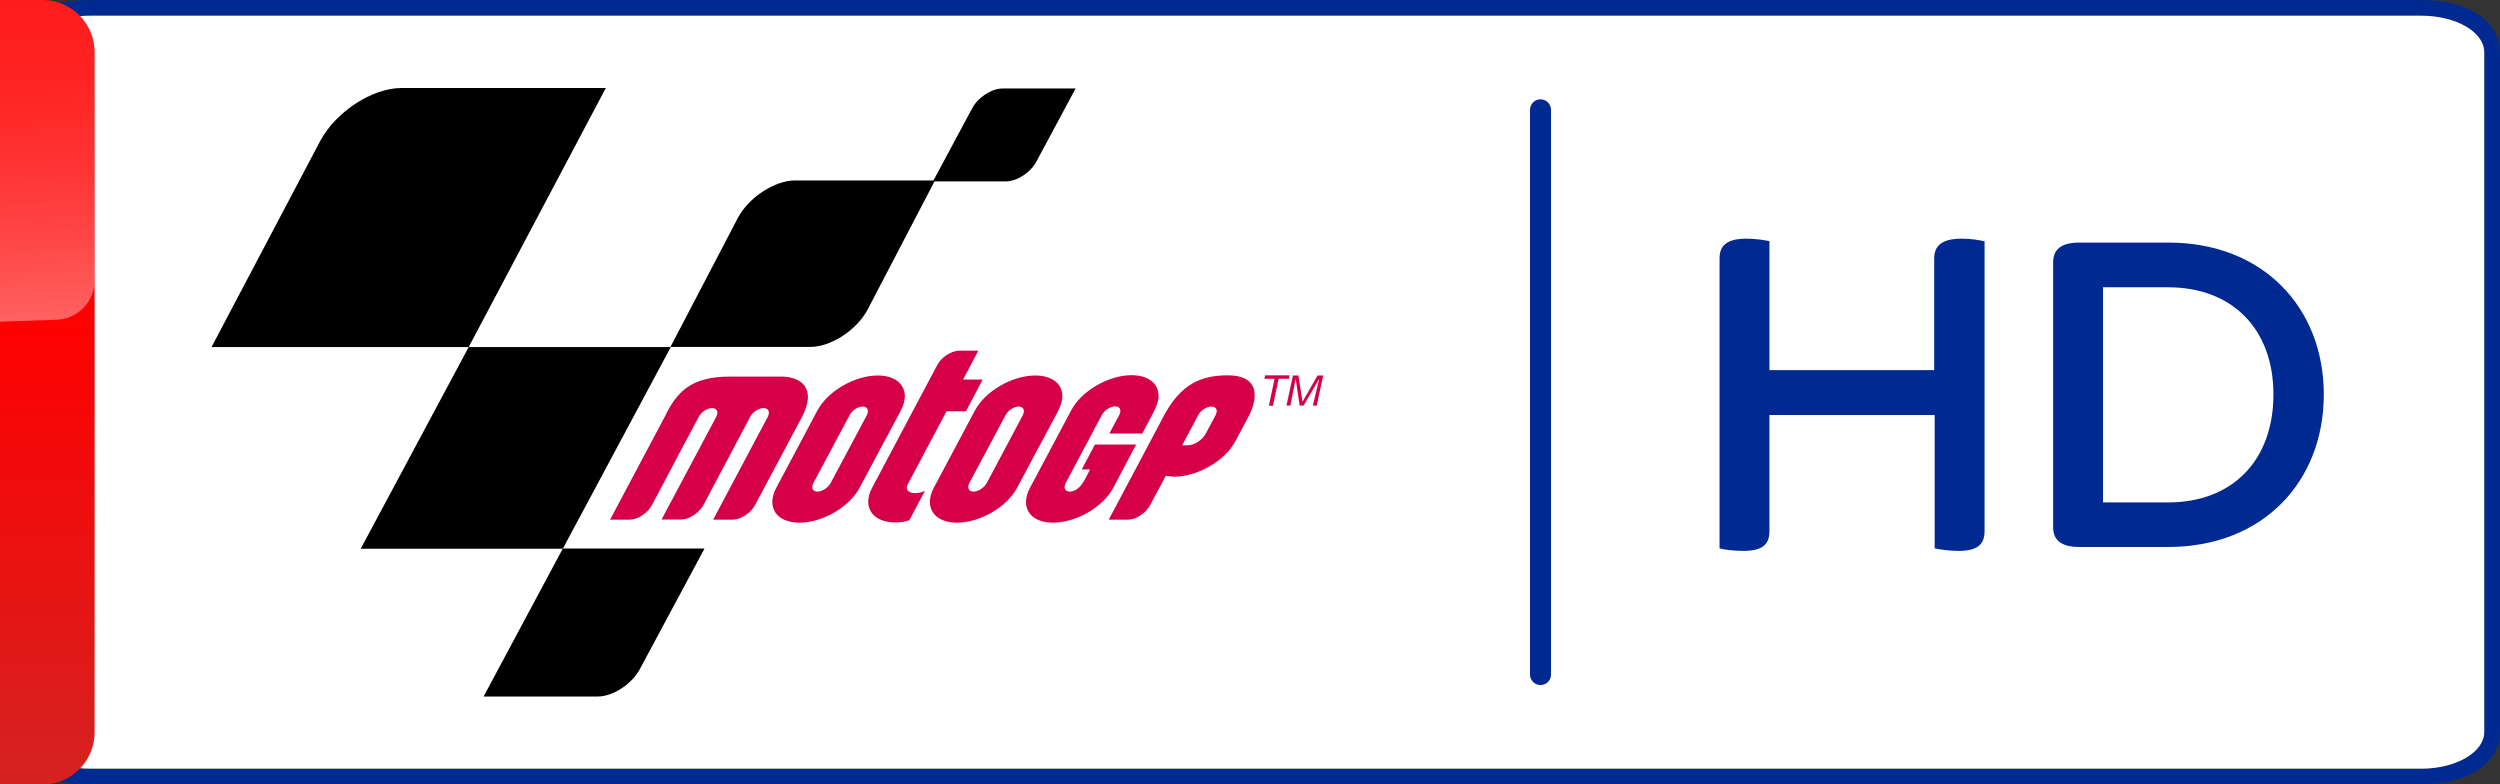 <svg enable-background="new 0 0 2975.2 500" version="1.1" viewBox="0 0 1593.3 499.9" xml:space="preserve" xmlns="http://www.w3.org/2000/svg">

<rect x="0" y="0" width="1593.3" height="499.9" fill="#333333" stroke="none"/>

<g transform="translate(-2054.3)">
	
		<path d="m3597.5 0h-1486c-31.635 0-57.253 14.9-57.253 33.3v433.3c0 18.4 25.618 33.3 57.253 33.3h1486c31.635 0 50.06-14.9 50.06-33.3v-433.3c0-18.4-18.425-33.3-50.06-33.3m0 10c22.007 0 40.06 10.4 40.06 23.3v433.3c0 12.8-18.053 23.3-40.06 23.3h-1486c-22.007 0-40.06-10.5-40.06-23.3v-433.3c0-12.9 18.053-23.3 40.06-23.3h1486" fill="#002a91" stroke-width="1.311"/>
		<path d="m3597.5 10c22.007 0 40.06 10.4 40.06 23.3v433.3c0 12.8-18.053 23.3-40.06 23.3h-1486c-22.007 0-40.06-10.5-40.06-23.3v-433.3c0-12.9 18.053-23.3 40.06-23.3h1486" fill="#fff" stroke-width="1.311"/>
		<path d="m2875.7 241.4h-6.5l-3.6 17.2h-2.6l3.6-17.2h-6.5l0.5-2.2h15.5z" fill="#d60048"/>
		<path d="m2878.3 239.3h3.5l2.6 16.6h0.1l9.5-16.6h3.6l-4.1 19.2h-2.5l4-16.8h-0.1l-9.8 16.8h-2.5l-2.5-16.8h-0.1l-3.3 16.8h-2.5z" fill="#d60048"/>
		<path d="m2258.4 89.8c10-18.6 33.1-33.7 51.7-33.7h130.3l-87.4 165.1h-163.9z" clip-rule="evenodd" fill-rule="evenodd"/>
		<path d="m2524.6 138.8c7-13.1 23.4-23.8 36.5-23.8h89.1l-43 82.4c-7 13.1-23.4 23.7-36.5 23.7h-89.1z" clip-rule="evenodd" fill-rule="evenodd"/>
		<path d="m2673.9 69c3.7-7 12.4-12.6 19.3-12.6h46.6l-25 46.6c-3.7 7-12.4 12.6-19.3 12.6h-46.6z" clip-rule="evenodd" fill-rule="evenodd"/>
		<path d="m2353 221.2h128.8l-68.8 128.5h-128.8z" clip-rule="evenodd" fill-rule="evenodd"/>
		<path d="m2413 349.6h90.3l-41.2 76.8c-5.1 9.6-17.2 17.5-26.8 17.5h-72.8z" clip-rule="evenodd" fill-rule="evenodd"/>
		<path d="m2657.5 262.2-24.7 46.5c-1.6 3.1 0.4 5.2 3.4 5.5 2.3 0.2 4.6 0 7.6-1.3l-10 18.7c-3.4 0.9-5.3 1.4-8.7 1.4-14.7 0-21.5-9.9-15-22.1l41.5-78.2c2.7-5.1 9-9.2 14.1-9.2h12.1l-9.7 18.4h12.5l-10.7 20.2h-12.4zm-125.1 3.4-0.4 0.8-10.2 19.3-19.1 36c-1.6 3.1-4.5 5.7-7.7 7.5-2.2 1.2-4.5 1.9-6.6 1.9h-12.5l24.2-45.4 10.7-20.1c0-0.2 0.2-0.5 0.3-0.7 1.1-2.7-0.1-4.8-3-4.8-3.1 0-6.9 2.5-8.5 5.6l-10.7 20.1-19.1 36.1c-2.7 5.1-9.1 9.3-14.3 9.3h-12.4l34.8-65.5c7.4-15.3 16.2-25.7 41.4-25.7h32.8c12.6 0 23 7.3 13.3 25.8l-29.9 56.1c-2.7 5.1-9.1 9.3-14.3 9.3h-12.4l24.1-45.4 10.7-20.1c1.6-3.1 0.5-5.6-2.6-5.6-3.1-0.1-6.9 2.4-8.6 5.5m257.6-3.9-7.7 14.6h-21l6.3-11.8c1.6-3.1 0.5-5.5-2.6-5.5s-6.9 2.5-8.5 5.5l-21.1 39.7-1.9 3.6c-1.6 3-0.5 5.5 2.6 5.5 3 0 6.8-2 10.1-8.7l2.8-5.4h-5.3l8.4-15.9h26.3l-14.4 27.2-0.2 0.4c-6.5 12.3-23.7 22.2-38.4 22.2s-21.2-9.9-14.7-22.2l3.6-6.7 22.8-42.9c6.5-12.2 23.7-22.2 38.3-22.2 14.7 0 21.3 9.9 14.7 22.2zm-117.9 46.1c-1.6 3-0.5 5.5 2.6 5.5s6.8-2.5 8.5-5.5l22.9-43.1c1.6-3.1 0.5-5.6-2.6-5.6s-6.8 2.5-8.4 5.6zm56.6-45.9-26 48.6-0.2 0.4c-6.5 12.3-23.7 22.2-38.3 22.2s-21.3-9.9-14.8-22.2l26.3-49.4c6.5-12.2 23.7-22.2 38.4-22.2s21.3 10 14.7 22.2zm-156 45.9c-1.6 3-0.5 5.5 2.6 5.5 3 0 6.8-2.5 8.4-5.5l23-43.1c1.6-3.1 0.5-5.6-2.6-5.6s-6.9 2.5-8.4 5.6zm55.6-45.9-26 48.6-0.2 0.4c-6.5 12.3-23.7 22.2-38.3 22.2-14.7 0-21.3-9.9-14.8-22.2l26.3-49.4c6.5-12.2 23.7-22.2 38.4-22.2s21.3 10 14.7 22.2zm189.6 2.7-1 1.9-9.2 17.3h3.6c4.1 0 9.2-3.3 11.4-7.4l6.3-11.8c1.6-3.1 0.5-5.5-2.6-5.5s-6.9 2.4-8.5 5.5m-20.6 38.6-10 18.7c-2.7 5.1-9 9.3-14.1 9.3h-12.3l26.5-49.9 8-15.1c11.4-22.3 25.3-27 41.5-27 18.3 0 20.7 12.1 12.7 27.1l-0.6 1.1-7 13.1-0.5 0.9c-6.6 12.4-24.1 22.4-39 22.4-1.8-0.1-3.6-0.3-5.2-0.6" fill="#d60048"/>
	
	
		
			<linearGradient id="d" x1="1456.7" x2="1456.7" y1="198" y2="698" gradientTransform="translate(0,-198)" gradientUnits="userSpaceOnUse">
			<stop stop-color="#f00" offset=".4"/>
			<stop stop-color="#D42321" offset="1"/>
		</linearGradient>
		<path d="m832.1 0h1249.2c18.4 0 33.3 14.9 33.3 33.3v433.4c0 18.4-14.9 33.3-33.3 33.3h-1249.2c-18.4 0-33.3-14.9-33.3-33.3v-433.4c0-18.4 14.9-33.3 33.3-33.3z" fill="url(#d)"/>
		
			<linearGradient id="b" x1="1459.5" x2="1450.8" y1="431.73" y2="182.68" gradientTransform="translate(0,-198)" gradientUnits="userSpaceOnUse">
			<stop stop-color="#fff" offset="0"/>
			<stop stop-color="#fff" stop-opacity=".835" offset=".12"/>
			<stop stop-color="#fff" stop-opacity=".658" offset=".269"/>
			<stop stop-color="#fff" stop-opacity=".511" offset=".419"/>
			<stop stop-color="#fff" stop-opacity=".397" offset=".568"/>
			<stop stop-color="#fff" stop-opacity=".315" offset=".716"/>
			<stop stop-color="#fff" stop-opacity=".266" offset=".86"/>
			<stop stop-color="#fff" stop-opacity=".25" offset="1"/>
		</linearGradient>
		<path d="m822.8 248.1s1.1-0.1 3.2-0.2c98.6-3.5 1263.7-44.1 1263.7-44.1 13.9-0.1 25-11.5 24.9-25.3v-145.2c0-18.4-14.9-33.3-33.3-33.3h-1249.2c-18.4 0-33.3 14.9-33.3 33.3v240.7c-0.4-13.7 10.3-25.2 24-25.9z" enable-background="new    " fill="url(#b)" opacity=".4"/>
		
			<linearGradient id="c" x1="361.92" x2="361.92" y1="226.81" y2="669.22" gradientTransform="translate(0,-198)" gradientUnits="userSpaceOnUse">
			<stop stop-color="#002A91" offset="0"/>
			<stop stop-color="#002672" offset=".8"/>
		</linearGradient>
		<path d="m499.6 464.1c10.5 4.6 21.8 7.1 33.2 7.1 26.1 0.6 40.4-9.4 50.9-32.8l140.1-311.9c-9.1-4.1-19-6.4-29-6.7-18.1-0.4-42.3 3.3-57.6 40.1l-45.3 106.8-89-144.6c-9.8-2.6-19.9-4-30-4.2-31.5 0-49 11.5-67.2 31.3l-86.5 94.4 69.5 109.4c12.9 19.9 29.8 30.1 57.3 30.1 13.7 0.2 27.3-2.3 40-7.5l-83.8-126 59.4-62.9 97.4 152.7zm-183.7-117.9c0 23-9 36.2-54 36.2-5.4 0-10.8-0.4-16.1-1.1v-305.1c0-23.2 7.9-47.4 53.2-47.4 5.7 0 11.4 0.6 16.9 1.7zm-92.8-46.1c0 43-28.1 74.2-85.1 80.4-41.3 4.4-101.1-0.8-129.5-4-1-4.9-1.6-9.9-1.7-15 0-37.4 20.2-46 39.2-46 19.8 0 50.9 3.5 74 3.5 25.5 0 33.2-8.6 33.2-16.9 0-10.7-10.2-15.2-30-19l-54.2-10.4c-45-8.6-69-39.7-69-72.8 0-40.1 28.4-73.6 84.3-79.8 42.3-4.6 93.8 0.6 122 4 1 4.7 1.5 9.5 1.5 14.4 0 37.4-19.8 45.5-38.8 45.5-14.6 0-37.3-2.7-63.2-2.7-26.3 0-37.3 7.3-37.3 16.1 0 9.4 10.4 13.2 26.9 16.1l51.7 9.6c53.1 9.9 76 40 76 77z" fill="url(#c)"/>
		
			<linearGradient id="a" x1="365.45" x2="359.6" y1="461.25" y2="293.76" gradientTransform="translate(0,-198)" gradientUnits="userSpaceOnUse">
			<stop stop-color="#fff" offset="0"/>
			<stop stop-color="#fff" stop-opacity=".835" offset=".12"/>
			<stop stop-color="#fff" stop-opacity=".658" offset=".269"/>
			<stop stop-color="#fff" stop-opacity=".511" offset=".419"/>
			<stop stop-color="#fff" stop-opacity=".397" offset=".568"/>
			<stop stop-color="#fff" stop-opacity=".315" offset=".716"/>
			<stop stop-color="#fff" stop-opacity=".266" offset=".86"/>
			<stop stop-color="#fff" stop-opacity=".25" offset="1"/>
		</linearGradient>
		<path d="m723.9 126.5-51.3 114.2c-4 8.2-12.3 13.4-21.4 13.4l-46.8 1.6c-5.1 0.3-9.6 3.7-11.4 8.5v-0.1l44.2-104.2c15.4-36.8 39.6-40.5 57.6-40.1 10.1 0.3 19.9 2.6 29.1 6.7zm-134.4 136.5-86.6-140.8c-9.8-2.6-19.9-4-30-4.2-31.5 0-49 11.5-67.2 31.3l-86.5 94.4 6.9 10.9c4.5 6.8 12.3 10.7 20.5 10.3 4.1-0.1 45.9-1.6 49.3-1.7 8.5-0.7 16.7 3 21.8 9.8l-15.5-23.3 59.4-62.9 39.9 62.5c4.9 6.2 12.5 9.7 20.4 9.5 2.1-0.1 54.3-1.9 56.7-2 4.4 0 8.6 2.4 10.9 6.2zm-290.5-234.1c-45.3 0-53.2 24.2-53.2 47.4v209c0-9.6 7.7-17.4 17.3-17.7l35.1-1.2c9.8 0 17.8-8 17.8-17.8v-218c-5.7-1.2-11.3-1.8-17-1.7zm-151.8 194.2-51.7-9.6c-16.5-2.9-26.9-6.7-26.9-16.1 0-8.8 11-16.1 37.3-16.1 25.9 0 48.6 2.7 63.2 2.7 19 0 38.8-8.1 38.8-45.5 0-4.8-0.5-9.7-1.5-14.4-28.2-3.5-79.7-8.6-122-4-56 6.2-84.4 39.8-84.4 79.8 0.1 21.4 10.2 41.6 27.3 54.5 12.6 7.8 26.8 12.9 41.5 14.8 19.2 2.6 38.5 3.6 57.8 3 6.1-0.2 51.7-1.8 61.7-2.2 23.1-0.8 35.7 18.9 34.4 38.7 0-0.3 0-0.5 0.1-0.8v-0.2c0.2-2.6 0.3-5.2 0.3-7.8 0-36.8-22.9-66.9-75.9-76.8z" enable-background="new    " fill="url(#a)" opacity=".25"/>
		<path d="m894.4 359.3c-3-20.6 3.4-31.4 15.2-31.4 11.2 0 38.7 12.3 77 12.3 40.3 0 55.5-14.3 55.5-32.9 0-13.2-5.9-25-42.2-34.9l-41.7-11.2c-46.1-12.3-64.3-35.4-64.3-63.9 0-35.3 28-66.8 91.3-66.8 28.5 0 63.9 6.4 85.4 14.8 3.9 20.1-2.5 30.9-14.7 30.9-10.8 0-35.3-10.3-70.2-10.3-37.3 0-51.1 12.7-51.1 29.4 0 11.7 5.4 22.6 38.8 31.9l42.7 11.8c47.7 13.2 66.8 35.3 66.8 66.7 0 36.9-28.5 69.7-97.2 69.7-30.4 0.1-68.3-7.3-91.3-16.1" fill="#fff" Googl="true"/>
		<path d="m1365.6 252.8c0 77-54 122.7-113.4 122.7-35.3 0-64.3-16.7-81.5-40.2v99.2c0 9.3-5.4 15.2-21.1 15.2-7.9 0-15.2-1-19.1-1.9v-312.8c3.9-1 11.2-2 19.1-2 15.7 0 21.1 5.9 21.1 15.2v22.5c17.2-23.5 46.2-40.2 81.5-40.2 59.4 0.1 113.4 45.7 113.4 122.3m-40.7 0c0-51.5-34.3-86.9-80.5-86.9-31.4 0-60.4 18.2-73.6 44.7v84.9c13.2 26.5 42.2 44.7 73.6 44.7 46.1-0.1 80.5-35.4 80.5-87.4" fill="#fff"/>
		<path d="m1403.3 252.8c0-70.2 51.5-122.2 120.7-122.2 69.7 0 121.2 52 121.2 122.2 0 69.7-51.5 122.7-121.2 122.7-69.2-0.1-120.7-53.1-120.7-122.7m201.2 0c0-54-36.4-86.9-80.5-86.9-43.6 0-80 32.9-80 86.9 0 53.5 36.4 87.3 80 87.3 44.1 0 80.5-33.8 80.5-87.3" fill="#fff"/>
		<path d="m1839.8 152.6c0 16.2-6.8 19.6-23.6 19.6-33.8 0-62.3 15.7-80 52.5v133.1c0 9.8-5.4 15.2-21.6 15.2-6.9 0-14.8-1-18.7-1.9v-236.1c3.9-1 11.7-1.9 18.7-1.9 16.1 0 21.6 5.9 21.6 15.2v32.9c23-34.9 57.9-52.5 101.6-46.6 0.5 3.3 2 10.7 2 18" fill="#fff"/>
		<path d="m2016.3 359.3c-20.6 9.8-44.2 16.2-67.7 16.2-46.6 0-74.6-27.5-74.6-73.1v-202.7c0-10.3 5.9-17.2 21.6-17.2 6.8 0 14.7 1.4 18.7 2.5v51h91.7c0.5 3.4 1.5 10.3 1.5 16.2 0 14.2-5.9 19.1-14.7 19.1h-78.5v128.2c0 27.4 12.7 40.7 38.7 40.7 23.6 0 36.8-10.3 48.1-10.3 11.8-0.1 17.7 9.7 15.2 29.4" fill="#fff"/>
	
<path d="m3319.1 153.8v184.7c0 8.2-4.1 12.6-16.7 12.6-5.7 0-11-0.8-15.1-1.6v-85h-105.3v74c0 8.2-4.1 12.6-16.7 12.6-6.1 0-12.2-0.8-15.1-1.6v-184.8c0-7.7 4.1-12.6 17.1-12.6 5.7 0 11.4 0.9 14.7 1.6v82.2h105v-71.2c0-7.7 4.4-12.6 17.5-12.6 5.7 0 11.4 0.9 14.6 1.7" fill="#002a91"/><path d="m3535.3 251.4c0 55.4-38.6 97.2-99.2 97.2h-56.6c-12.2 0-16.7-4.9-16.7-12.6v-168.8c0-7.7 4.5-12.6 16.7-12.6h56.6c60.5-0.1 99.2 41.5 99.2 96.8m-32.1 0c0-41.5-26-68.3-67.1-68.3h-41.5v137.1h41.5c41 0 67.1-26.8 67.1-68.8" fill="#002a91"/><path d="m3036.1 436.6c-3.7 0-6.7-3-6.7-6.7v-359.9c0-3.7 3-6.7 6.7-6.7s6.7 3 6.7 6.7v360c0 3.6-3 6.6-6.7 6.6" fill="#002a91"/></g>
</svg>
